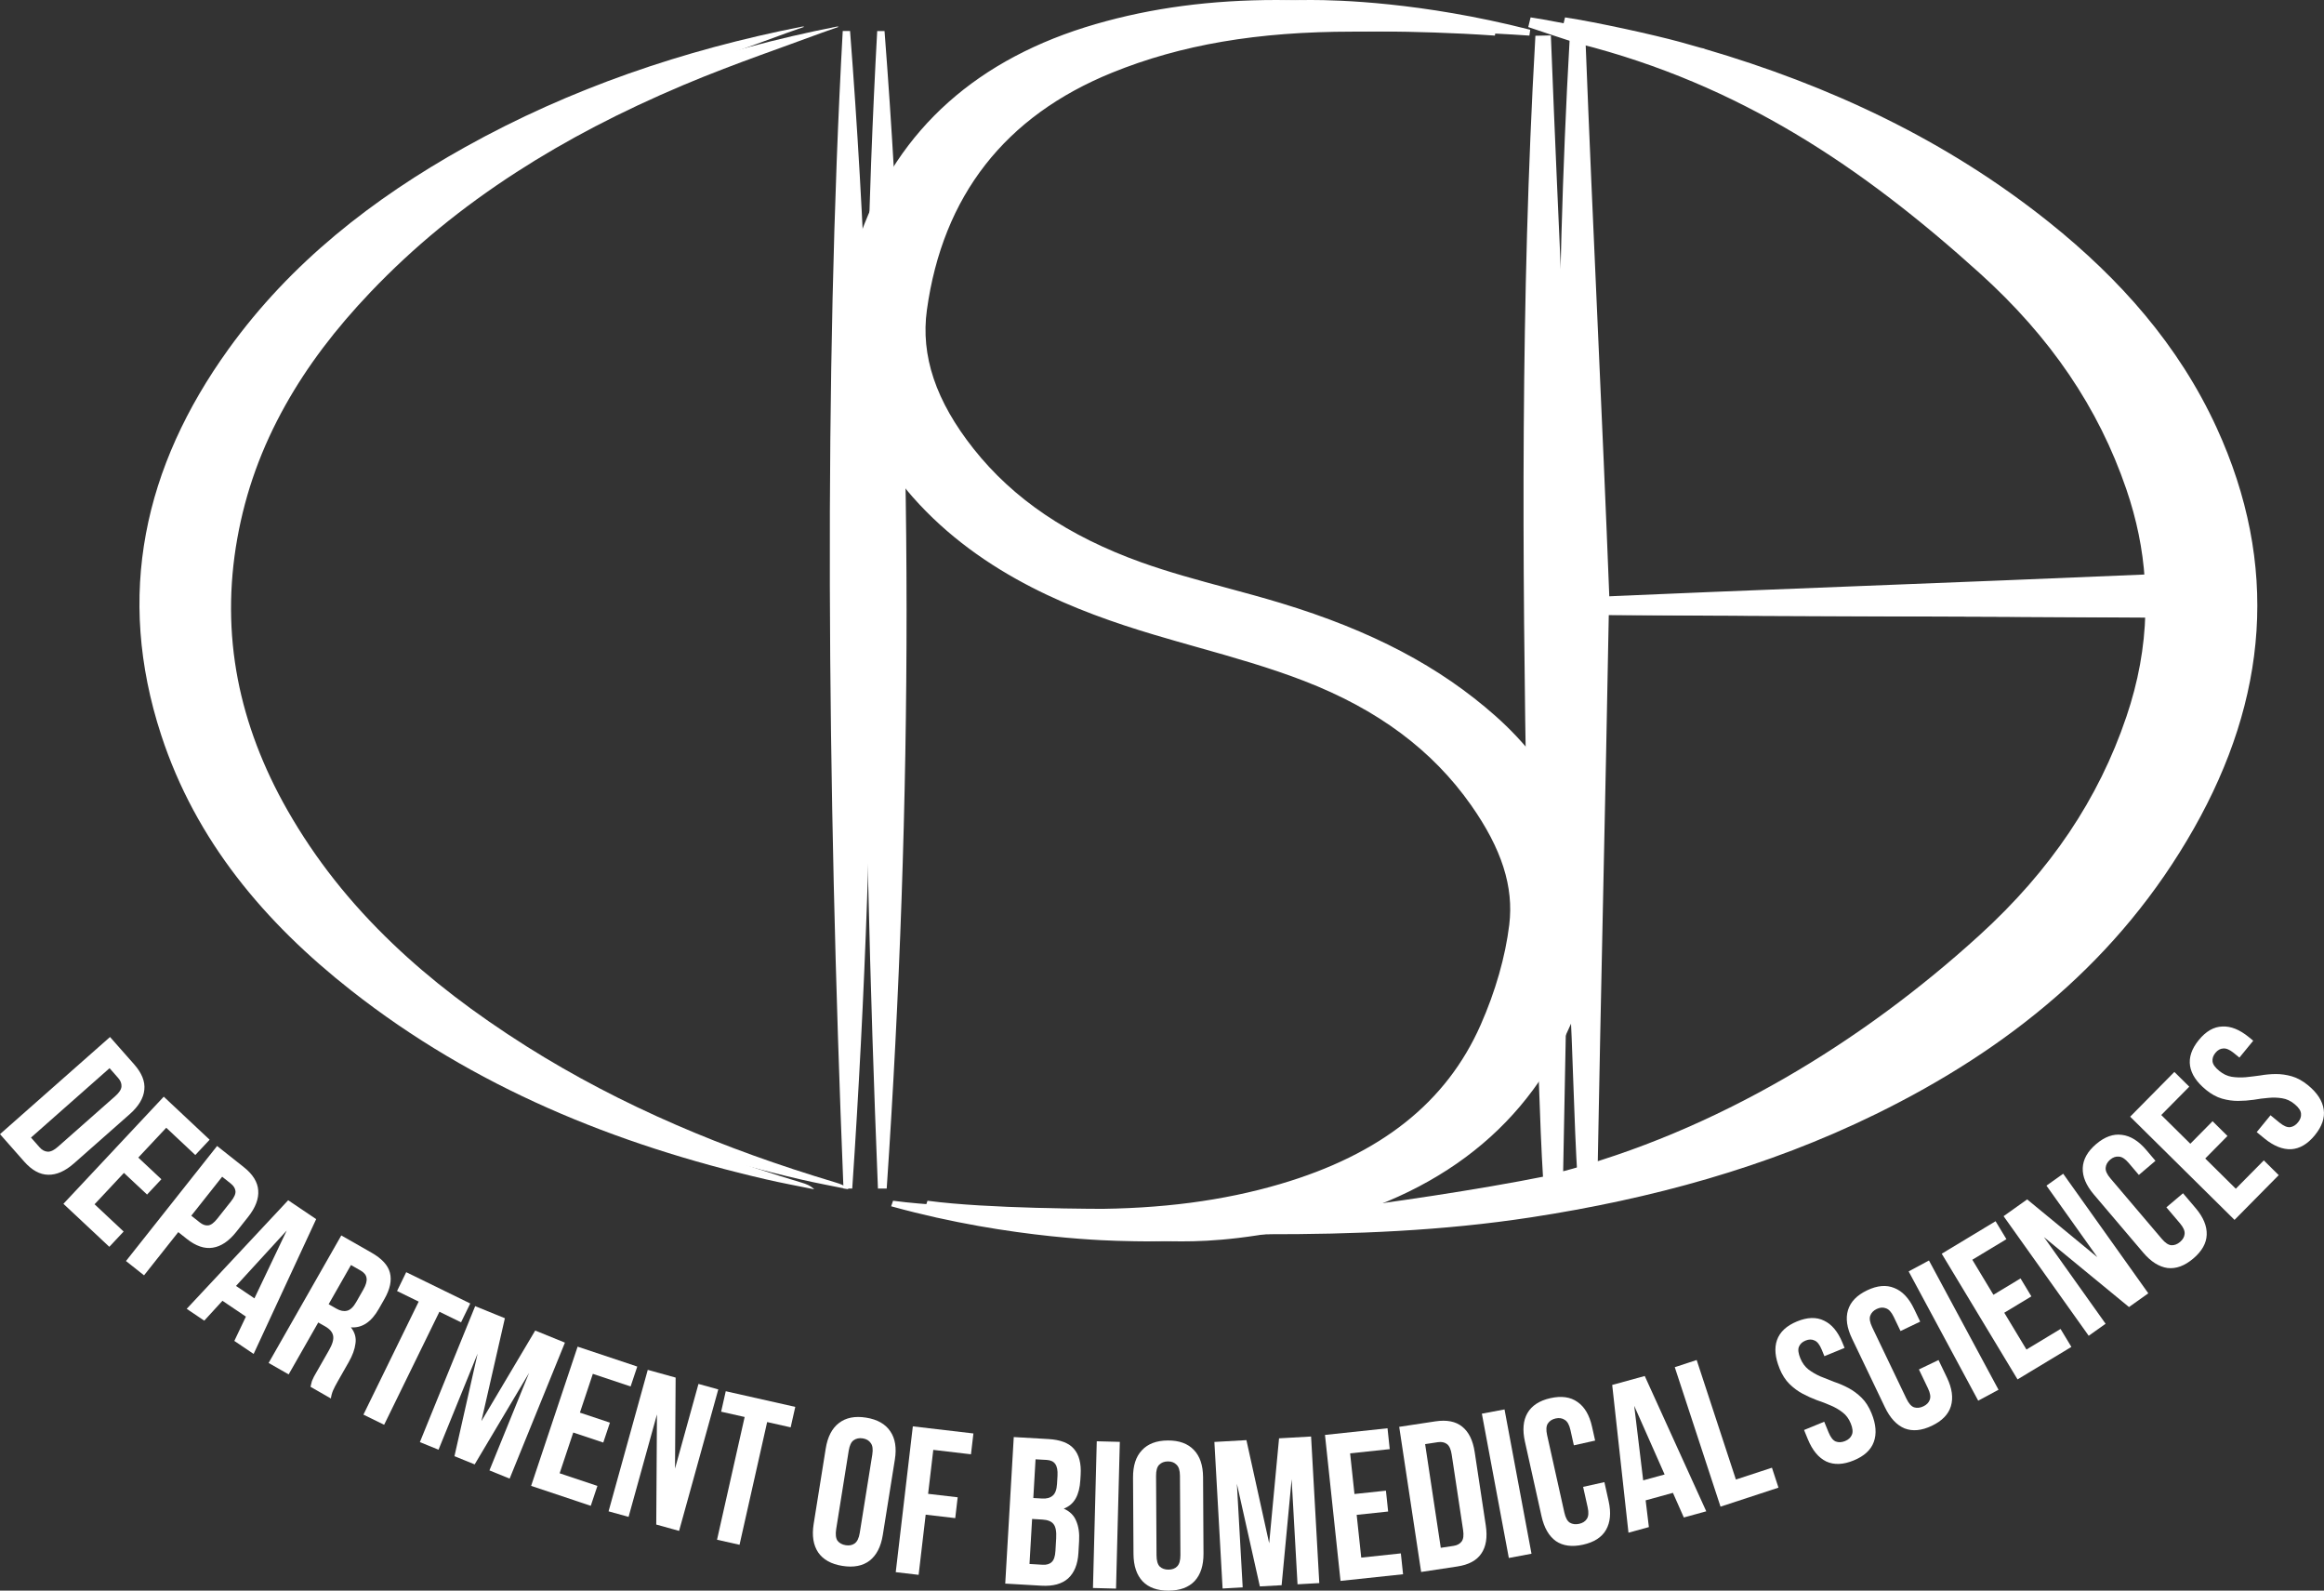 <?xml version="1.0" encoding="UTF-8" standalone="no"?>
<svg
   xmlns:dc="http://purl.org/dc/elements/1.1/"
   xmlns:cc="http://creativecommons.org/ns#"
   xmlns:rdf="http://www.w3.org/1999/02/22-rdf-syntax-ns#"
   xmlns:svg="http://www.w3.org/2000/svg"
   xmlns="http://www.w3.org/2000/svg"
   id="svg1230"
   version="1.1"
   viewBox="0 0 82.127 56.195"
   height="56.195mm"
   width="82.127mm">
  <rect x="0" y="0" width="82.127" height="56.195" fill="#333333" stroke="none"/>
  <defs
     id="defs1224" />
  <path
     id="path1024"
     style="font-variant:normal;font-weight:normal;font-stretch:normal;font-size:medium;font-family:'Bebas Neue';-inkscape-font-specification:BebasNeue;writing-mode:lr-tb;fill:#ffffff;fill-opacity:1;fill-rule:nonzero;stroke:none;stroke-width:0.353"
     d="m 3.872,37.737 -2.777,2.452 0.304,0.344 q 0.127,0.144 0.284,0.154 0.157,0.01 0.368,-0.177 L 4.072,38.726 q 0.211,-0.186 0.221,-0.343 0.01,-0.157 -0.118,-0.301 z m 0.016,-1.101 0.853,0.966 q 0.407,0.461 0.359,0.899 -0.043,0.443 -0.515,0.86 L 2.618,41.097 Q 2.146,41.514 1.701,41.502 1.26,41.496 0.853,41.035 L 0,40.068 Z" />
  <path
     id="path1021"
     style="font-variant:normal;font-weight:normal;font-stretch:normal;font-size:medium;font-family:'Bebas Neue';-inkscape-font-specification:BebasNeue;writing-mode:lr-tb;fill:#ffffff;fill-opacity:1;fill-rule:nonzero;stroke:none;stroke-width:0.353"
     d="M 4.887,40.896 5.703,41.661 5.197,42.202 4.38,41.437 3.342,42.545 4.369,43.508 3.863,44.048 2.241,42.529 5.787,38.744 7.408,40.264 6.902,40.805 5.875,39.842 Z" />
  <path
     id="path1018"
     style="font-variant:normal;font-weight:normal;font-stretch:normal;font-size:medium;font-family:'Bebas Neue';-inkscape-font-specification:BebasNeue;writing-mode:lr-tb;fill:#ffffff;fill-opacity:1;fill-rule:nonzero;stroke:none;stroke-width:0.353"
     d="M 7.851,41.572 6.76,42.949 7.062,43.188 q 0.151,0.12 0.297,0.103 0.146,-0.017 0.321,-0.238 L 8.163,42.443 Q 8.338,42.223 8.321,42.077 8.304,41.931 8.153,41.812 Z m 0.762,-0.341 q 0.482,0.382 0.512,0.821 0.036,0.444 -0.355,0.938 l -0.419,0.528 Q 7.96,44.012 7.519,44.079 7.084,44.15 6.602,43.769 L 6.3,43.529 5.09,45.056 4.452,44.55 7.672,40.486 Z" />
  <path
     id="path1105"
     style="font-variant:normal;font-weight:normal;font-stretch:normal;font-size:medium;font-family:'Bebas Neue';-inkscape-font-specification:BebasNeue;writing-mode:lr-tb;fill:#ffffff;fill-opacity:1;fill-rule:nonzero;stroke:none;stroke-width:0.353"
     d="m 8.34,45.43 0.651,0.439 1.14,-2.394 z m 0.623,2.403 -0.682,-0.46 0.409,-0.859 -0.829,-0.559 -0.643,0.702 -0.62,-0.418 3.586,-3.836 0.989,0.667 z" />
  <path
     id="path1102"
     style="font-variant:normal;font-weight:normal;font-stretch:normal;font-size:medium;font-family:'Bebas Neue';-inkscape-font-specification:BebasNeue;writing-mode:lr-tb;fill:#ffffff;fill-opacity:1;fill-rule:nonzero;stroke:none;stroke-width:0.353"
     d="m 12.403,44.692 -0.789,1.384 0.277,0.158 q 0.2,0.114 0.368,0.073 0.175,-0.037 0.329,-0.307 l 0.253,-0.444 q 0.139,-0.245 0.112,-0.405 -0.021,-0.157 -0.208,-0.264 z m -1.429,4.302 q 0.013,-0.052 0.022,-0.098 0.009,-0.046 0.029,-0.111 0.027,-0.062 0.072,-0.155 0.051,-0.09 0.128,-0.225 l 0.404,-0.708 q 0.18,-0.315 0.144,-0.506 -0.036,-0.191 -0.281,-0.331 l -0.245,-0.139 -1.046,1.834 -0.708,-0.404 2.568,-4.505 1.068,0.609 q 0.553,0.316 0.651,0.712 0.104,0.401 -0.193,0.922 l -0.202,0.354 q -0.396,0.695 -0.984,0.65 0.208,0.264 0.161,0.57 -0.036,0.303 -0.238,0.657 l -0.396,0.695 q -0.095,0.167 -0.156,0.303 -0.057,0.13 -0.079,0.288 z" />
  <path
     id="path1099"
     style="font-variant:normal;font-weight:normal;font-stretch:normal;font-size:medium;font-family:'Bebas Neue';-inkscape-font-specification:BebasNeue;writing-mode:lr-tb;fill:#ffffff;fill-opacity:1;fill-rule:nonzero;stroke:none;stroke-width:0.353"
     d="m 14.355,44.944 2.263,1.106 -0.325,0.666 -0.765,-0.374 -1.953,3.993 -0.732,-0.358 1.953,-3.993 -0.765,-0.374 z" />
  <path
     id="path1096"
     style="font-variant:normal;font-weight:normal;font-stretch:normal;font-size:medium;font-family:'Bebas Neue';-inkscape-font-specification:BebasNeue;writing-mode:lr-tb;fill:#ffffff;fill-opacity:1;fill-rule:nonzero;stroke:none;stroke-width:0.353"
     d="m 17.012,50.207 1.902,-3.201 1.05,0.427 -1.954,4.804 -0.714,-0.29 1.401,-3.445 -1.923,3.233 -0.714,-0.29 0.819,-3.626 -1.382,3.397 -0.659,-0.268 1.954,-4.804 1.05,0.427 z" />
  <path
     id="path1093"
     style="font-variant:normal;font-weight:normal;font-stretch:normal;font-size:medium;font-family:'Bebas Neue';-inkscape-font-specification:BebasNeue;writing-mode:lr-tb;fill:#ffffff;fill-opacity:1;fill-rule:nonzero;stroke:none;stroke-width:0.353"
     d="m 20.493,49.906 1.061,0.354 -0.235,0.703 -1.061,-0.354 -0.481,1.44 1.335,0.446 -0.235,0.703 -2.108,-0.704 1.643,-4.919 2.108,0.704 -0.235,0.703 -1.335,-0.446 z" />
  <path
     id="path1090"
     style="font-variant:normal;font-weight:normal;font-stretch:normal;font-size:medium;font-family:'Bebas Neue';-inkscape-font-specification:BebasNeue;writing-mode:lr-tb;fill:#ffffff;fill-opacity:1;fill-rule:nonzero;stroke:none;stroke-width:0.353"
     d="m 23.216,49.969 -1.003,3.62 -0.707,-0.196 1.385,-4.998 0.985,0.273 -0.022,3.215 0.829,-2.991 0.7,0.194 -1.385,4.998 -0.807,-0.224 z" />
  <path
     id="path1087"
     style="font-variant:normal;font-weight:normal;font-stretch:normal;font-size:medium;font-family:'Bebas Neue';-inkscape-font-specification:BebasNeue;writing-mode:lr-tb;fill:#ffffff;fill-opacity:1;fill-rule:nonzero;stroke:none;stroke-width:0.353"
     d="m 25.647,49.15 2.457,0.553 -0.163,0.723 -0.831,-0.187 -0.976,4.336 -0.795,-0.179 0.976,-4.336 -0.831,-0.187 z" />
  <path
     id="path1084"
     style="font-variant:normal;font-weight:normal;font-stretch:normal;font-size:medium;font-family:'Bebas Neue';-inkscape-font-specification:BebasNeue;writing-mode:lr-tb;fill:#ffffff;fill-opacity:1;fill-rule:nonzero;stroke:none;stroke-width:0.353"
     d="m 29.18,51.175 q 0.1,-0.622 0.467,-0.901 0.368,-0.286 0.961,-0.191 0.593,0.095 0.853,0.482 0.262,0.38 0.162,1.001 L 31.197,54.229 q -0.1,0.622 -0.468,0.908 -0.367,0.279 -0.96,0.184 -0.593,-0.095 -0.854,-0.474 -0.261,-0.387 -0.161,-1.009 z m 0.37,2.843 q -0.044,0.278 0.046,0.413 0.099,0.128 0.29,0.159 0.19,0.03 0.317,-0.062 0.136,-0.098 0.18,-0.376 l 0.443,-2.765 q 0.044,-0.278 -0.055,-0.406 -0.091,-0.135 -0.281,-0.165 -0.19,-0.03 -0.326,0.068 -0.127,0.092 -0.172,0.37 z" />
  <path
     id="path1081"
     style="font-variant:normal;font-weight:normal;font-stretch:normal;font-size:medium;font-family:'Bebas Neue';-inkscape-font-specification:BebasNeue;writing-mode:lr-tb;fill:#ffffff;fill-opacity:1;fill-rule:nonzero;stroke:none;stroke-width:0.353"
     d="m 32.798,52.775 1.045,0.122 -0.086,0.736 -1.045,-0.122 -0.249,2.126 -0.809,-0.095 0.604,-5.151 2.141,0.251 -0.086,0.736 -1.332,-0.156 z" />
  <path
     id="path1078"
     style="font-variant:normal;font-weight:normal;font-stretch:normal;font-size:medium;font-family:'Bebas Neue';-inkscape-font-specification:BebasNeue;writing-mode:lr-tb;fill:#ffffff;fill-opacity:1;fill-rule:nonzero;stroke:none;stroke-width:0.353"
     d="m 36.595,51.555 -0.079,1.368 0.318,0.018 q 0.229,0.013 0.362,-0.098 0.14,-0.111 0.158,-0.421 l 0.017,-0.288 q 0.016,-0.281 -0.08,-0.413 -0.089,-0.131 -0.303,-0.144 z m -0.122,2.108 -0.092,1.59 0.466,0.027 q 0.207,0.012 0.317,-0.093 0.117,-0.104 0.134,-0.393 l 0.026,-0.451 q 0.021,-0.362 -0.097,-0.503 -0.111,-0.14 -0.392,-0.156 z m 0.58,-2.823 q 0.636,0.037 0.9,0.349 0.271,0.313 0.236,0.912 l -0.011,0.185 q -0.023,0.399 -0.164,0.651 -0.141,0.252 -0.422,0.361 0.326,0.145 0.442,0.441 0.124,0.289 0.1,0.703 l -0.024,0.422 q -0.035,0.599 -0.364,0.899 -0.329,0.293 -0.943,0.257 l -1.279,-0.074 0.301,-5.177 z" />
  <path
     id="path1075"
     style="font-variant:normal;font-weight:normal;font-stretch:normal;font-size:medium;font-family:'Bebas Neue';-inkscape-font-specification:BebasNeue;writing-mode:lr-tb;fill:#ffffff;fill-opacity:1;fill-rule:nonzero;stroke:none;stroke-width:0.353"
     d="m 38.758,50.918 0.815,0.021 -0.134,5.184 -0.815,-0.021 z" />
  <path
     id="path1072"
     style="font-variant:normal;font-weight:normal;font-stretch:normal;font-size:medium;font-family:'Bebas Neue';-inkscape-font-specification:BebasNeue;writing-mode:lr-tb;fill:#ffffff;fill-opacity:1;fill-rule:nonzero;stroke:none;stroke-width:0.353"
     d="m 40.04,52.201 q -0.004,-0.63 0.313,-0.965 0.317,-0.343 0.917,-0.346 0.6,-0.004 0.921,0.336 0.32,0.332 0.324,0.961 l 0.015,2.697 q 0.004,0.63 -0.313,0.972 -0.317,0.335 -0.917,0.339 -0.6,0.004 -0.92,-0.328 -0.32,-0.339 -0.324,-0.969 z m 0.83,2.744 q 0.001,0.282 0.113,0.399 0.119,0.11 0.312,0.109 0.193,-0.001 0.303,-0.113 0.118,-0.119 0.116,-0.401 l -0.016,-2.8 q -0.001,-0.282 -0.121,-0.392 -0.112,-0.118 -0.304,-0.117 -0.193,10e-4 -0.31,0.12 -0.111,0.112 -0.109,0.393 z" />
  <path
     id="path1069"
     style="font-variant:normal;font-weight:normal;font-stretch:normal;font-size:medium;font-family:'Bebas Neue';-inkscape-font-specification:BebasNeue;writing-mode:lr-tb;fill:#ffffff;fill-opacity:1;fill-rule:nonzero;stroke:none;stroke-width:0.353"
     d="m 44.851,54.521 0.349,-3.707 1.132,-0.064 0.29,5.178 -0.769,0.043 -0.208,-3.713 -0.354,3.745 -0.769,0.043 -0.812,-3.627 0.205,3.661 -0.71,0.04 -0.29,-5.178 1.132,-0.064 z" />
  <path
     id="path1066"
     style="font-variant:normal;font-weight:normal;font-stretch:normal;font-size:medium;font-family:'Bebas Neue';-inkscape-font-specification:BebasNeue;writing-mode:lr-tb;fill:#ffffff;fill-opacity:1;fill-rule:nonzero;stroke:none;stroke-width:0.353"
     d="m 47.865,52.781 1.112,-0.118 0.078,0.737 -1.112,0.118 0.161,1.51 1.4,-0.149 0.078,0.737 -2.21,0.235 -0.549,-5.157 2.21,-0.235 0.078,0.737 -1.4,0.149 z" />
  <path
     id="path1063"
     style="font-variant:normal;font-weight:normal;font-stretch:normal;font-size:medium;font-family:'Bebas Neue';-inkscape-font-specification:BebasNeue;writing-mode:lr-tb;fill:#ffffff;fill-opacity:1;fill-rule:nonzero;stroke:none;stroke-width:0.353"
     d="m 50.362,51.019 0.553,3.663 0.454,-0.069 q 0.19,-0.029 0.284,-0.155 0.093,-0.126 0.051,-0.405 l -0.403,-2.666 q -0.042,-0.278 -0.169,-0.372 -0.126,-0.093 -0.317,-0.065 z m -0.916,-0.611 1.275,-0.193 q 0.608,-0.092 0.95,0.186 0.349,0.277 0.443,0.9 l 0.392,2.593 q 0.094,0.623 -0.158,0.99 -0.244,0.367 -0.852,0.458 l -1.275,0.193 z" />
  <path
     id="path1060"
     style="font-variant:normal;font-weight:normal;font-stretch:normal;font-size:medium;font-family:'Bebas Neue';-inkscape-font-specification:BebasNeue;writing-mode:lr-tb;fill:#ffffff;fill-opacity:1;fill-rule:nonzero;stroke:none;stroke-width:0.353"
     d="m 52.367,49.943 0.801,-0.15 0.953,5.098 -0.801,0.15 z" />
  <path
     id="path1057"
     style="font-variant:normal;font-weight:normal;font-stretch:normal;font-size:medium;font-family:'Bebas Neue';-inkscape-font-specification:BebasNeue;writing-mode:lr-tb;fill:#ffffff;fill-opacity:1;fill-rule:nonzero;stroke:none;stroke-width:0.353"
     d="m 56.697,52.362 0.15,0.672 q 0.137,0.615 -0.093,1.015 -0.224,0.391 -0.81,0.522 -0.586,0.13 -0.962,-0.127 -0.371,-0.267 -0.507,-0.881 l -0.586,-2.632 q -0.137,-0.615 0.087,-1.006 0.23,-0.4 0.815,-0.531 0.586,-0.13 0.956,0.136 0.376,0.258 0.513,0.872 l 0.11,0.492 -0.752,0.167 -0.121,-0.542 q -0.061,-0.275 -0.201,-0.357 -0.134,-0.091 -0.322,-0.05 -0.188,0.042 -0.278,0.183 -0.084,0.133 -0.023,0.407 l 0.609,2.733 q 0.061,0.275 0.194,0.359 0.14,0.083 0.328,0.041 0.188,-0.042 0.272,-0.174 0.091,-0.134 0.03,-0.409 l -0.161,-0.723 z" />
  <path
     id="path1054"
     style="font-variant:normal;font-weight:normal;font-stretch:normal;font-size:medium;font-family:'Bebas Neue';-inkscape-font-specification:BebasNeue;writing-mode:lr-tb;fill:#ffffff;fill-opacity:1;fill-rule:nonzero;stroke:none;stroke-width:0.353"
     d="m 58.068,52.299 0.757,-0.208 -1.074,-2.425 z m 2.229,1.093 -0.793,0.218 -0.385,-0.87 -0.964,0.265 0.114,0.945 -0.721,0.198 -0.575,-5.22 1.15,-0.316 z" />
  <path
     id="path1051"
     style="font-variant:normal;font-weight:normal;font-stretch:normal;font-size:medium;font-family:'Bebas Neue';-inkscape-font-specification:BebasNeue;writing-mode:lr-tb;fill:#ffffff;fill-opacity:1;fill-rule:nonzero;stroke:none;stroke-width:0.353"
     d="m 59.184,48.301 0.774,-0.254 1.386,4.223 1.274,-0.418 0.231,0.704 -2.048,0.672 z" />
  <path
     id="path1048"
     style="font-variant:normal;font-weight:normal;font-stretch:normal;font-size:medium;font-family:'Bebas Neue';-inkscape-font-specification:BebasNeue;writing-mode:lr-tb;fill:#ffffff;fill-opacity:1;fill-rule:nonzero;stroke:none;stroke-width:0.353"
     d="m 62.888,48.346 q -0.239,-0.583 -0.091,-1.004 0.152,-0.43 0.707,-0.658 0.555,-0.228 0.959,-0.025 0.407,0.193 0.646,0.776 l 0.076,0.185 -0.713,0.292 -0.096,-0.233 q -0.107,-0.261 -0.252,-0.321 -0.141,-0.07 -0.319,0.003 -0.178,0.073 -0.236,0.225 -0.054,0.142 0.053,0.403 0.101,0.247 0.289,0.394 0.186,0.14 0.42,0.244 0.232,0.097 0.487,0.193 0.259,0.086 0.505,0.217 0.246,0.131 0.46,0.34 0.214,0.209 0.354,0.551 0.239,0.583 0.08,1.016 -0.155,0.424 -0.71,0.651 -0.555,0.228 -0.97,0.037 -0.41,-0.2 -0.649,-0.783 l -0.135,-0.329 0.713,-0.292 0.154,0.377 q 0.107,0.261 0.252,0.321 0.152,0.058 0.33,-0.015 0.178,-0.073 0.239,-0.218 0.068,-0.148 -0.039,-0.408 -0.101,-0.247 -0.287,-0.387 -0.188,-0.147 -0.42,-0.244 -0.235,-0.104 -0.494,-0.19 -0.255,-0.096 -0.501,-0.227 -0.246,-0.131 -0.46,-0.34 -0.214,-0.209 -0.354,-0.551 z" />
  <path
     id="path1045"
     style="font-variant:normal;font-weight:normal;font-stretch:normal;font-size:medium;font-family:'Bebas Neue';-inkscape-font-specification:BebasNeue;writing-mode:lr-tb;fill:#ffffff;fill-opacity:1;fill-rule:nonzero;stroke:none;stroke-width:0.353"
     d="m 68.505,48.048 0.298,0.621 q 0.272,0.568 0.139,1.01 -0.13,0.432 -0.671,0.691 -0.541,0.259 -0.966,0.093 -0.421,-0.176 -0.693,-0.744 l -1.165,-2.432 q -0.272,-0.568 -0.142,-1 0.133,-0.442 0.675,-0.701 0.541,-0.259 0.962,-0.083 0.425,0.166 0.697,0.734 l 0.218,0.454 -0.695,0.333 -0.24,-0.501 q -0.122,-0.254 -0.277,-0.303 -0.151,-0.059 -0.325,0.024 -0.174,0.083 -0.229,0.241 -0.052,0.148 0.069,0.402 l 1.21,2.525 q 0.122,0.254 0.27,0.306 0.155,0.049 0.329,-0.034 0.174,-0.083 0.226,-0.231 0.059,-0.151 -0.063,-0.405 l -0.32,-0.668 z" />
  <path
     id="path1042"
     style="font-variant:normal;font-weight:normal;font-stretch:normal;font-size:medium;font-family:'Bebas Neue';-inkscape-font-specification:BebasNeue;writing-mode:lr-tb;fill:#ffffff;fill-opacity:1;fill-rule:nonzero;stroke:none;stroke-width:0.353"
     d="m 67.449,44.917 0.718,-0.386 2.458,4.567 -0.718,0.386 z" />
  <path
     id="path1039"
     style="font-variant:normal;font-weight:normal;font-stretch:normal;font-size:medium;font-family:'Bebas Neue';-inkscape-font-specification:BebasNeue;writing-mode:lr-tb;fill:#ffffff;fill-opacity:1;fill-rule:nonzero;stroke:none;stroke-width:0.353"
     d="m 70.445,45.743 0.958,-0.578 0.383,0.634 -0.958,0.578 0.784,1.3 1.205,-0.727 0.383,0.634 -1.903,1.148 -2.679,-4.44 1.903,-1.148 0.383,0.634 -1.205,0.727 z" />
  <path
     id="path1036"
     style="font-variant:normal;font-weight:normal;font-stretch:normal;font-size:medium;font-family:'Bebas Neue';-inkscape-font-specification:BebasNeue;writing-mode:lr-tb;fill:#ffffff;fill-opacity:1;fill-rule:nonzero;stroke:none;stroke-width:0.353"
     d="m 72.231,43.706 2.178,3.06 -0.597,0.425 -3.008,-4.225 0.833,-0.593 2.482,2.043 -1.8,-2.529 0.591,-0.421 3.008,4.225 -0.682,0.485 z" />
  <path
     id="path1033"
     style="font-variant:normal;font-weight:normal;font-stretch:normal;font-size:medium;font-family:'Bebas Neue';-inkscape-font-specification:BebasNeue;writing-mode:lr-tb;fill:#ffffff;fill-opacity:1;fill-rule:nonzero;stroke:none;stroke-width:0.353"
     d="m 77.145,42.156 0.446,0.525 q 0.408,0.48 0.391,0.941 -0.016,0.451 -0.473,0.839 -0.457,0.388 -0.91,0.336 -0.452,-0.063 -0.86,-0.543 l -1.746,-2.055 q -0.408,-0.48 -0.392,-0.931 0.017,-0.461 0.474,-0.85 0.457,-0.388 0.909,-0.325 0.453,0.053 0.861,0.533 l 0.326,0.384 -0.587,0.499 -0.36,-0.424 q -0.182,-0.215 -0.345,-0.223 -0.161,-0.018 -0.308,0.106 -0.147,0.125 -0.16,0.292 -0.013,0.157 0.169,0.371 l 1.813,2.134 q 0.182,0.215 0.339,0.227 0.162,0.008 0.309,-0.117 0.147,-0.125 0.16,-0.281 0.018,-0.161 -0.164,-0.376 l -0.48,-0.565 z" />
  <path
     id="path1030"
     style="font-variant:normal;font-weight:normal;font-stretch:normal;font-size:medium;font-family:'Bebas Neue';-inkscape-font-specification:BebasNeue;writing-mode:lr-tb;fill:#ffffff;fill-opacity:1;fill-rule:nonzero;stroke:none;stroke-width:0.353"
     d="m 77.403,40.407 0.786,-0.796 0.527,0.521 -0.786,0.796 1.08,1.068 0.99,-1.001 0.527,0.521 -1.562,1.581 -3.688,-3.646 1.562,-1.581 0.527,0.521 -0.99,1.001 z" />
  <path
     id="path1027"
     style="font-variant:normal;font-weight:normal;font-stretch:normal;font-size:medium;font-family:'Bebas Neue';-inkscape-font-specification:BebasNeue;writing-mode:lr-tb;fill:#ffffff;fill-opacity:1;fill-rule:nonzero;stroke:none;stroke-width:0.353"
     d="m 77.952,38.497 q -0.487,-0.399 -0.558,-0.839 -0.071,-0.451 0.308,-0.915 0.38,-0.465 0.831,-0.478 0.45,-0.024 0.938,0.375 l 0.155,0.127 -0.488,0.596 -0.195,-0.159 q -0.218,-0.178 -0.374,-0.163 -0.157,0.005 -0.279,0.154 -0.122,0.149 -0.101,0.31 0.02,0.151 0.238,0.329 0.206,0.169 0.442,0.208 0.23,0.035 0.486,0.015 0.25,-0.025 0.52,-0.063 0.269,-0.048 0.548,-0.05 0.279,-0.002 0.566,0.08 0.287,0.082 0.574,0.316 0.487,0.399 0.554,0.855 0.066,0.446 -0.314,0.911 -0.38,0.465 -0.835,0.494 -0.456,0.019 -0.944,-0.379 l -0.275,-0.225 0.488,-0.596 0.315,0.258 q 0.218,0.178 0.374,0.163 0.161,-0.021 0.283,-0.171 0.122,-0.149 0.106,-0.305 -0.011,-0.162 -0.229,-0.34 -0.206,-0.169 -0.436,-0.204 -0.236,-0.04 -0.486,-0.015 -0.256,0.02 -0.525,0.068 -0.27,0.038 -0.549,0.039 -0.279,0.002 -0.566,-0.08 -0.287,-0.082 -0.574,-0.316 z" />
  <path
     id="path142"
     style="fill:#ffffff;fill-opacity:1;fill-rule:nonzero;stroke:none;stroke-width:0.353"
     d="m 29.777,41.868 0.018,0.005 c -0.092,-0.044 -0.179,-0.071 -0.267,-0.098 -2.037,-0.61 -3.874,-1.272 -5.614,-2.026 C 22.025,38.932 20.244,37.998 18.618,36.973 16.759,35.799 15.209,34.611 13.88,33.341 12.359,31.888 11.143,30.347 10.162,28.631 9.295,27.113 8.704,25.554 8.404,23.996 8.091,22.375 8.085,20.703 8.385,19.027 c 0.297,-1.662 0.855,-3.206 1.706,-4.723 0.767,-1.367 1.752,-2.673 3.01,-3.992 1.513,-1.586 3.199,-2.971 5.157,-4.235 1.754,-1.132 3.68,-2.137 5.889,-3.071 0.969,-0.409 1.929,-0.768 2.74,-1.064 0.346,-0.126 0.691,-0.251 1.036,-0.376 0.369,-0.133 0.735,-0.268 1.102,-0.402 0.205,-0.072 0.411,-0.143 0.615,-0.217 -0.001,0 -0.009,-0.002 -0.014,-0.003 l 0.014,-0.005 -0.016,0.005 c -0.015,-0.003 -0.036,-0.007 -0.059,-0.003 -4.184,0.824 -8.181,2.178 -11.913,4.259 -3.261,1.819 -6.159,4.08 -8.36,7.137 -2.989,4.153 -3.994,8.685 -2.379,13.629 1.222,3.74 3.662,6.626 6.708,9.022 4.342,3.416 9.327,5.443 14.667,6.678 0.564,0.131 1.135,0.235 1.703,0.351 -0.067,-0.068 -0.139,-0.114 -0.213,-0.148" />
  <path
     id="path146"
     style="fill:#ffffff;fill-opacity:1;fill-rule:nonzero;stroke:none;stroke-width:0.353"
     d="M 31.335,41.99 C 32.257,28.354 32.31,14.692 31.258,1.097 h -0.259 c -0.666,12.07 -0.557,26.475 0.026,40.894 z" />
  <path
     id="path150"
     style="fill:#ffffff;fill-opacity:1;fill-rule:nonzero;stroke:none;stroke-width:0.353"
     d="m 76.525,25.387 c -0.994,2.931 -2.704,5.474 -5.227,7.774 -4.153,3.785 -9.344,6.973 -15.022,8.45 0.119,-6.639 0.284,-13.388 0.403,-20.068 6.807,0.054 13.615,0.051 20.529,0.101 -0.031,1.252 -0.255,2.481 -0.683,3.743 M 44.107,43.435 c -0.028,0.002 -0.212,0.004 -0.24,0.006 0.218,-0.006 0.592,-0.015 0.81,-0.014 3.152,0.007 6.291,-0.117 9.411,-0.596 4.212,-0.647 8.288,-1.751 12.127,-3.632 4.661,-2.283 8.551,-5.419 11.157,-10.011 2.583,-4.55 3,-9.207 0.8,-14.005 -1.324,-2.887 -3.389,-5.205 -5.847,-7.175 -3.623,-2.904 -7.735,-4.824 -12.149,-6.115 l -0.02,-0.011 -0.087,-0.019 c -0.245,-0.071 -0.49,-0.141 -0.737,-0.208 -0.945,-0.258 -2.929,-0.696 -4.052,-0.866 0,0 1.454,0.491 1.791,0.586 5.714,1.452 10.05,4.376 14.225,8.145 2.523,2.278 4.233,4.795 5.227,7.698 0.375,1.095 0.593,2.165 0.663,3.248 -6.879,0.296 -13.666,0.535 -20.483,0.834 -0.26,-6.705 -0.593,-13.252 -0.85,-19.87 -0.07,10e-4 -0.14,0.003 -0.21,0.005 -0.516,9.128 -0.456,18.264 -0.297,27.41 0,0 0.213,4.685 0.289,6.183 0.134,2.175 0.15,4.362 0.294,6.688 -5.131,1.027 -12.063,1.727 -12.063,1.727" />
  <path
     id="path154"
     style="fill:none;stroke:#ffffff;stroke-width:0.353;stroke-linecap:butt;stroke-linejoin:miter;stroke-miterlimit:10;stroke-dasharray:none;stroke-opacity:1"
     d="m 76.525,25.387 c -0.994,2.931 -2.704,5.474 -5.227,7.774 -4.153,3.785 -9.344,6.973 -15.022,8.45 0.119,-6.639 0.284,-13.388 0.403,-20.068 6.807,0.054 13.615,0.051 20.529,0.101 -0.031,1.252 -0.255,2.481 -0.683,3.743 z M 44.107,43.435 c -0.028,0.002 -0.212,0.004 -0.24,0.006 0.218,-0.006 0.592,-0.015 0.81,-0.014 3.152,0.007 6.291,-0.117 9.411,-0.596 4.212,-0.647 8.288,-1.751 12.127,-3.632 4.661,-2.283 8.551,-5.419 11.157,-10.011 2.583,-4.55 3,-9.207 0.8,-14.005 -1.324,-2.887 -3.389,-5.205 -5.847,-7.175 -3.623,-2.904 -7.735,-4.824 -12.149,-6.115 l -0.02,-0.011 -0.087,-0.019 c -0.245,-0.071 -0.49,-0.141 -0.737,-0.208 -0.945,-0.258 -2.929,-0.696 -4.052,-0.866 0,0 1.454,0.491 1.791,0.586 5.714,1.452 10.05,4.376 14.225,8.145 2.523,2.278 4.233,4.795 5.227,7.698 0.375,1.095 0.593,2.165 0.663,3.248 -6.879,0.296 -13.666,0.535 -20.483,0.834 -0.26,-6.705 -0.593,-13.252 -0.85,-19.87 -0.07,10e-4 -0.14,0.003 -0.21,0.005 -0.516,9.128 -0.456,18.264 -0.297,27.41 0,0 0.213,4.685 0.289,6.183 0.134,2.175 0.15,4.362 0.294,6.688 -5.131,1.027 -12.063,1.727 -12.063,1.727" />
  <path
     id="path158"
     style="fill:#ffffff;fill-opacity:1;fill-rule:nonzero;stroke:none;stroke-width:0.353"
     d="m 32.767,42.586 c 4.239,1.168 7.928,1.206 8.147,1.212 0.266,0.007 0.541,0.014 0.839,0.014 1.079,0 2.547,-0.086 5.266,-0.725 4.519,-1.249 7.506,-3.949 8.875,-8.023 1.175,-3.359 -0.492,-6.4 -0.56,-6.521 -0.634,-1.215 -1.476,-2.292 -2.502,-3.204 -1.972,-1.752 -4.383,-3.021 -7.588,-3.993 -0.633,-0.192 -1.281,-0.367 -1.908,-0.536 -1.002,-0.271 -2.039,-0.55 -3.023,-0.903 -2.592,-0.931 -4.536,-2.248 -5.944,-4.026 -1.341,-1.693 -1.883,-3.308 -1.657,-4.937 0.561,-4.045 2.772,-6.877 6.573,-8.418 2.444,-0.991 5.147,-1.452 8.504,-1.452 0.756,0 3.308,-0.064 6.22,0.137 l 0.018,-0.127 C 50.218,0.117 47.272,0.044 46.336,0.044 c -2.32,0 -4.407,0.277 -6.379,0.847 -4.155,1.202 -6.941,3.684 -8.279,7.379 -0.084,0.23 -0.159,0.464 -0.234,0.697 l -0.103,0.317 c -0.003,0.009 -0.076,0.224 -0.156,0.593 -0.447,2.089 -0.034,4.25 1.162,6.084 0.32,0.49 0.707,1.061 1.159,1.572 2.453,2.778 5.83,4.049 8.498,4.846 0.514,0.153 1.031,0.3 1.548,0.446 1.253,0.353 2.549,0.719 3.77,1.192 2.607,1.009 4.542,2.448 5.915,4.4 1.092,1.552 1.524,2.905 1.359,4.26 -0.138,1.132 -0.489,2.36 -1.015,3.551 -1.215,2.748 -3.542,4.595 -7.113,5.645 -2.014,0.593 -4.217,0.881 -6.734,0.881 -1.165,0 -4.831,-0.009 -6.927,-0.285 z" />
  <path
     id="path162"
     style="fill:none;stroke:#ffffff;stroke-width:0.088;stroke-linecap:butt;stroke-linejoin:miter;stroke-miterlimit:10;stroke-dasharray:none;stroke-opacity:1"
     d="m 32.767,42.586 c 4.239,1.168 7.928,1.206 8.147,1.212 0.266,0.007 0.541,0.014 0.839,0.014 1.079,0 2.547,-0.086 5.266,-0.725 4.519,-1.249 7.506,-3.949 8.875,-8.023 1.175,-3.359 -0.492,-6.4 -0.56,-6.521 -0.634,-1.215 -1.476,-2.292 -2.502,-3.204 -1.972,-1.752 -4.383,-3.021 -7.588,-3.993 -0.633,-0.192 -1.281,-0.367 -1.908,-0.536 -1.002,-0.271 -2.039,-0.55 -3.023,-0.903 -2.592,-0.931 -4.536,-2.248 -5.944,-4.026 -1.341,-1.693 -1.883,-3.308 -1.657,-4.937 0.561,-4.045 2.772,-6.877 6.573,-8.418 2.444,-0.991 5.147,-1.452 8.504,-1.452 0.756,0 3.308,-0.064 6.22,0.137 l 0.018,-0.127 C 50.218,0.117 47.272,0.044 46.336,0.044 c -2.32,0 -4.407,0.277 -6.379,0.847 -4.155,1.202 -6.941,3.684 -8.279,7.379 -0.084,0.23 -0.159,0.464 -0.234,0.697 l -0.103,0.317 c -0.003,0.009 -0.076,0.224 -0.156,0.593 -0.447,2.089 -0.034,4.25 1.162,6.084 0.32,0.49 0.707,1.061 1.159,1.572 2.453,2.778 5.83,4.049 8.498,4.846 0.514,0.153 1.031,0.3 1.548,0.446 1.253,0.353 2.549,0.719 3.77,1.192 2.607,1.009 4.542,2.448 5.915,4.4 1.092,1.552 1.524,2.905 1.359,4.26 -0.138,1.132 -0.489,2.36 -1.015,3.551 -1.215,2.748 -3.542,4.595 -7.113,5.645 -2.014,0.593 -4.217,0.881 -6.734,0.881 -1.165,0 -4.831,-0.009 -6.927,-0.285 z" />
  <path
     id="path166"
     style="fill:#ffffff;fill-opacity:1;fill-rule:nonzero;stroke:none;stroke-width:0.353"
     d="m 28.559,41.868 0.018,0.005 c -0.091,-0.044 -0.179,-0.071 -0.267,-0.098 -2.037,-0.61 -3.873,-1.272 -5.614,-2.026 -1.888,-0.817 -3.67,-1.752 -5.295,-2.777 -1.859,-1.174 -3.409,-2.361 -4.739,-3.632 C 11.141,31.888 9.925,30.347 8.945,28.631 8.078,27.113 7.486,25.554 7.186,23.996 6.874,22.375 6.868,20.703 7.168,19.027 7.465,17.365 8.023,15.821 8.874,14.304 9.641,12.937 10.626,11.631 11.884,10.312 13.396,8.726 15.083,7.341 17.04,6.076 18.795,4.944 20.721,3.939 22.929,3.005 23.898,2.596 24.858,2.237 25.669,1.941 26.015,1.814 26.361,1.689 26.706,1.565 27.075,1.432 27.441,1.297 27.807,1.163 c 0.205,-0.072 0.411,-0.143 0.615,-0.217 -0.001,0 -0.009,-0.002 -0.014,-0.003 0.005,-0.002 0.009,-0.004 0.014,-0.005 l -0.017,0.005 c -0.014,-0.003 -0.036,-0.007 -0.059,-0.003 -4.184,0.824 -8.181,2.178 -11.913,4.259 -3.261,1.819 -6.159,4.08 -8.36,7.137 -2.989,4.153 -3.994,8.685 -2.378,13.629 1.222,3.74 3.661,6.626 6.708,9.022 4.342,3.416 9.327,5.443 14.667,6.678 0.564,0.131 1.135,0.235 1.703,0.351 -0.067,-0.068 -0.139,-0.114 -0.213,-0.148" />
  <path
     id="path170"
     style="fill:#ffffff;fill-opacity:1;fill-rule:nonzero;stroke:none;stroke-width:0.353"
     d="m 30.117,41.99 c 0.922,-13.637 0.975,-27.298 -0.077,-40.894 h -0.259 c -0.666,12.07 -0.557,26.475 0.026,40.894 z" />
  <path
     id="path174"
     style="fill:#ffffff;fill-opacity:1;fill-rule:nonzero;stroke:none;stroke-width:0.353"
     d="m 75.308,25.387 c -0.994,2.931 -2.704,5.474 -5.227,7.774 -4.153,3.785 -9.344,6.973 -15.022,8.45 0.119,-6.639 0.284,-13.388 0.403,-20.068 6.807,0.054 13.615,0.051 20.529,0.101 -0.031,1.252 -0.255,2.481 -0.683,3.743 M 42.89,43.435 c -0.028,0.002 -0.212,0.004 -0.24,0.006 0.218,-0.006 0.591,-0.015 0.81,-0.014 3.152,0.007 6.291,-0.117 9.411,-0.596 4.212,-0.647 8.288,-1.751 12.127,-3.632 4.661,-2.283 8.551,-5.419 11.157,-10.011 2.583,-4.55 3,-9.207 0.8,-14.005 -1.324,-2.887 -3.389,-5.205 -5.847,-7.175 -3.622,-2.904 -7.735,-4.824 -12.149,-6.115 l -0.02,-0.011 -0.087,-0.019 c -0.245,-0.071 -0.49,-0.141 -0.737,-0.208 -0.945,-0.258 -2.929,-0.696 -4.052,-0.866 0,0 1.454,0.491 1.791,0.586 5.714,1.452 10.05,4.376 14.225,8.145 2.523,2.278 4.233,4.795 5.227,7.698 0.375,1.095 0.593,2.165 0.663,3.248 -6.879,0.296 -13.666,0.535 -20.483,0.834 -0.26,-6.705 -0.592,-13.252 -0.85,-19.87 -0.07,10e-4 -0.14,0.003 -0.21,0.005 -0.516,9.128 -0.456,18.264 -0.297,27.41 0,0 0.213,4.685 0.289,6.183 0.134,2.175 0.15,4.362 0.294,6.688 -5.131,1.027 -12.063,1.727 -12.063,1.727" />
  <path
     id="path178"
     style="fill:none;stroke:#ffffff;stroke-width:0.353;stroke-linecap:butt;stroke-linejoin:miter;stroke-miterlimit:10;stroke-dasharray:none;stroke-opacity:1"
     d="m 75.308,25.387 c -0.994,2.931 -2.704,5.474 -5.227,7.774 -4.153,3.785 -9.344,6.973 -15.022,8.45 0.119,-6.639 0.284,-13.388 0.403,-20.068 6.807,0.054 13.615,0.051 20.529,0.101 -0.031,1.252 -0.255,2.481 -0.683,3.743 z M 42.89,43.435 c -0.028,0.002 -0.212,0.004 -0.24,0.006 0.218,-0.006 0.591,-0.015 0.81,-0.014 3.152,0.007 6.291,-0.117 9.411,-0.596 4.212,-0.647 8.288,-1.751 12.127,-3.632 4.661,-2.283 8.551,-5.419 11.157,-10.011 2.583,-4.55 3,-9.207 0.8,-14.005 -1.324,-2.887 -3.389,-5.205 -5.847,-7.175 -3.622,-2.904 -7.735,-4.824 -12.149,-6.115 l -0.02,-0.011 -0.087,-0.019 c -0.245,-0.071 -0.49,-0.141 -0.737,-0.208 -0.945,-0.258 -2.929,-0.696 -4.052,-0.866 0,0 1.454,0.491 1.791,0.586 5.714,1.452 10.05,4.376 14.225,8.145 2.523,2.278 4.233,4.795 5.227,7.698 0.375,1.095 0.593,2.165 0.663,3.248 -6.879,0.296 -13.666,0.535 -20.483,0.834 -0.26,-6.705 -0.592,-13.252 -0.85,-19.87 -0.07,10e-4 -0.14,0.003 -0.21,0.005 -0.516,9.128 -0.456,18.264 -0.297,27.41 0,0 0.213,4.685 0.289,6.183 0.134,2.175 0.15,4.362 0.294,6.688 -5.131,1.027 -12.063,1.727 -12.063,1.727" />
  <path
     id="path182"
     style="fill:#ffffff;fill-opacity:1;fill-rule:nonzero;stroke:none;stroke-width:0.353"
     d="m 31.549,42.586 c 4.239,1.168 7.928,1.206 8.147,1.212 0.266,0.007 0.541,0.014 0.839,0.014 1.079,0 2.547,-0.086 5.266,-0.725 4.519,-1.249 7.506,-3.949 8.875,-8.023 1.175,-3.359 -0.492,-6.4 -0.559,-6.521 -0.635,-1.215 -1.476,-2.292 -2.502,-3.204 -1.972,-1.752 -4.383,-3.021 -7.588,-3.993 -0.633,-0.192 -1.281,-0.367 -1.908,-0.536 -1.002,-0.271 -2.039,-0.55 -3.023,-0.903 -2.592,-0.931 -4.537,-2.248 -5.945,-4.026 -1.341,-1.693 -1.883,-3.308 -1.657,-4.937 0.561,-4.045 2.772,-6.877 6.573,-8.418 2.444,-0.991 5.147,-1.452 8.504,-1.452 0.756,0 3.308,-0.064 6.22,0.137 l 0.018,-0.127 C 49,0.117 46.054,0.044 45.118,0.044 c -2.32,0 -4.407,0.277 -6.379,0.847 -4.155,1.202 -6.941,3.684 -8.279,7.379 -0.084,0.23 -0.159,0.464 -0.234,0.697 l -0.103,0.317 c -0.003,0.009 -0.076,0.224 -0.155,0.593 -0.447,2.089 -0.034,4.25 1.162,6.084 0.32,0.49 0.707,1.061 1.159,1.572 2.453,2.778 5.83,4.049 8.498,4.846 0.514,0.153 1.031,0.3 1.548,0.446 1.253,0.353 2.549,0.719 3.77,1.192 2.607,1.009 4.542,2.448 5.915,4.4 1.092,1.552 1.524,2.905 1.359,4.26 -0.138,1.132 -0.489,2.36 -1.015,3.551 -1.215,2.748 -3.542,4.595 -7.113,5.645 -2.015,0.593 -4.217,0.881 -6.734,0.881 -1.166,0 -4.831,-0.009 -6.927,-0.285 z" />
  <path
     id="path186"
     style="fill:none;stroke:#ffffff;stroke-width:0.088;stroke-linecap:butt;stroke-linejoin:miter;stroke-miterlimit:10;stroke-dasharray:none;stroke-opacity:1"
     d="m 31.549,42.586 c 4.239,1.168 7.928,1.206 8.147,1.212 0.266,0.007 0.541,0.014 0.839,0.014 1.079,0 2.547,-0.086 5.266,-0.725 4.519,-1.249 7.506,-3.949 8.875,-8.023 1.175,-3.359 -0.492,-6.4 -0.559,-6.521 -0.635,-1.215 -1.476,-2.292 -2.502,-3.204 -1.972,-1.752 -4.383,-3.021 -7.588,-3.993 -0.633,-0.192 -1.281,-0.367 -1.908,-0.536 -1.002,-0.271 -2.039,-0.55 -3.023,-0.903 -2.592,-0.931 -4.537,-2.248 -5.945,-4.026 -1.341,-1.693 -1.883,-3.308 -1.657,-4.937 0.561,-4.045 2.772,-6.877 6.573,-8.418 2.444,-0.991 5.147,-1.452 8.504,-1.452 0.756,0 3.308,-0.064 6.22,0.137 l 0.018,-0.127 C 49,0.117 46.054,0.044 45.118,0.044 c -2.32,0 -4.407,0.277 -6.379,0.847 -4.155,1.202 -6.941,3.684 -8.279,7.379 -0.084,0.23 -0.159,0.464 -0.234,0.697 l -0.103,0.317 c -0.003,0.009 -0.076,0.224 -0.155,0.593 -0.447,2.089 -0.034,4.25 1.162,6.084 0.32,0.49 0.707,1.061 1.159,1.572 2.453,2.778 5.83,4.049 8.498,4.846 0.514,0.153 1.031,0.3 1.548,0.446 1.253,0.353 2.549,0.719 3.77,1.192 2.607,1.009 4.542,2.448 5.915,4.4 1.092,1.552 1.524,2.905 1.359,4.26 -0.138,1.132 -0.489,2.36 -1.015,3.551 -1.215,2.748 -3.542,4.595 -7.113,5.645 -2.015,0.593 -4.217,0.881 -6.734,0.881 -1.166,0 -4.831,-0.009 -6.927,-0.285 z" />
</svg>

